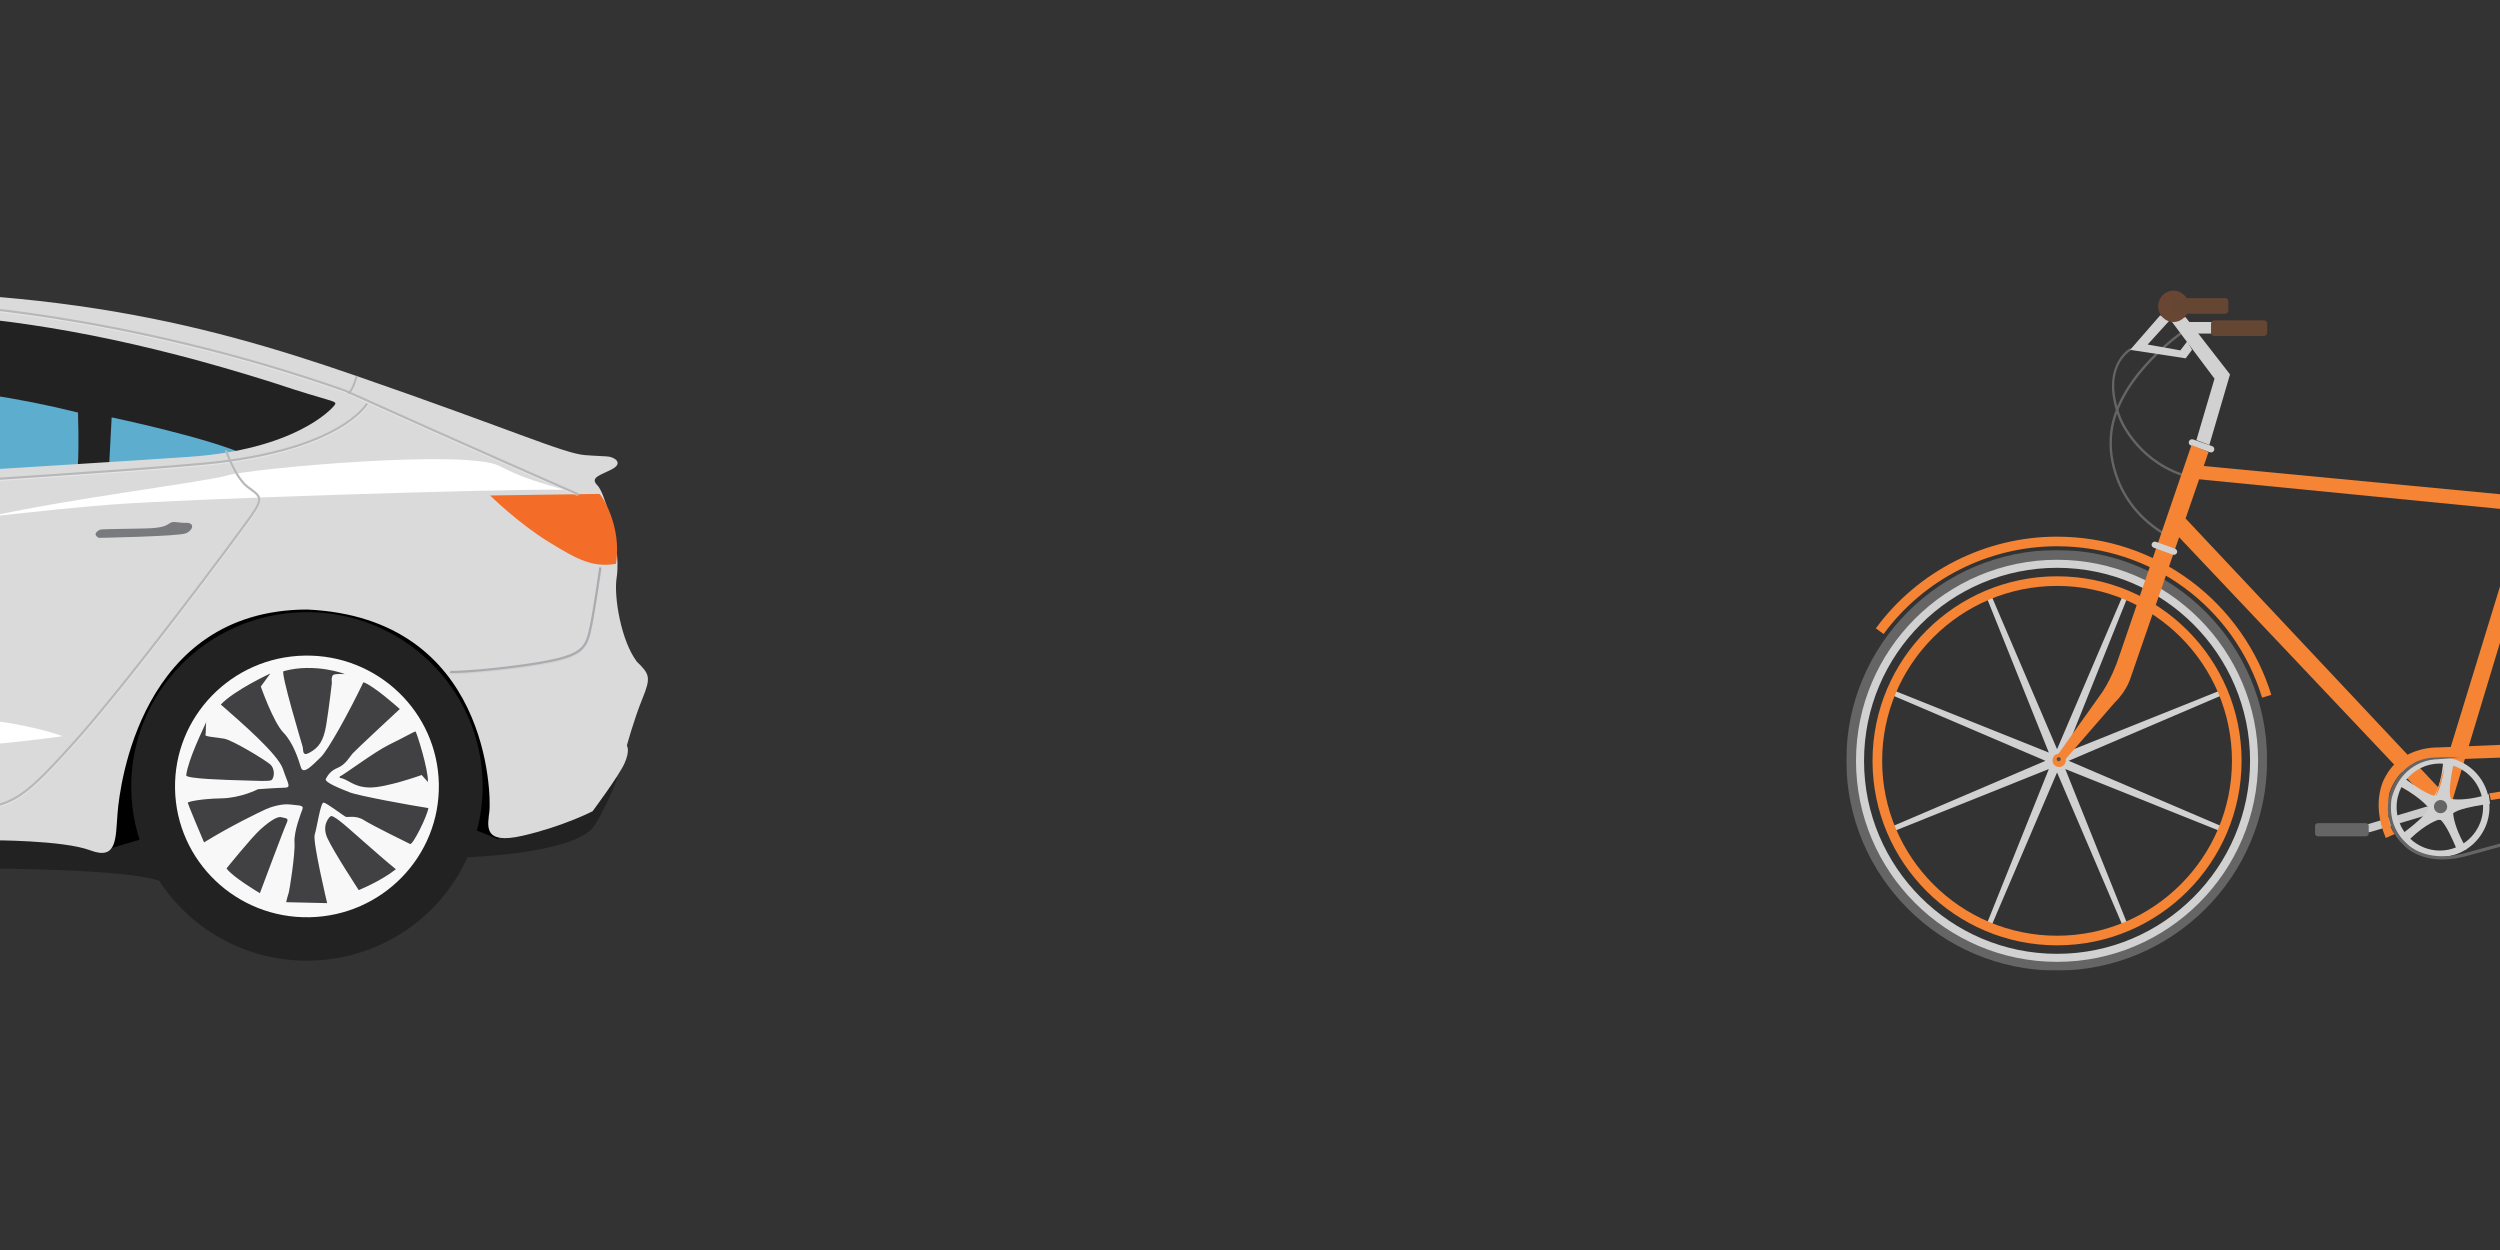 <?xml version="1.0" encoding="UTF-8"?>
<svg width="3028px" height="1514px" viewBox="0 0 3028 1514" version="1.1" xmlns="http://www.w3.org/2000/svg" xmlns:xlink="http://www.w3.org/1999/xlink">
    <rect x="0" y="0" width="3028" height="1514" fill="#333333" stroke="none"/>
    <!-- Generator: Sketch 47 (45396) - http://www.bohemiancoding.com/sketch -->
    <title>Bitmap</title>
    <desc>Created with Sketch.</desc>
    <defs>
        <polygon id="path-1" points="0.066 509.557 509.733 509.557 509.733 0.24 0.066 0.24"></polygon>
        <linearGradient x1="-408.263%" y1="-177.42%" x2="-320.602%" y2="-133.917%" id="linearGradient-3">
            <stop stop-color="#FFFFFF" offset="0%"></stop>
            <stop stop-color="#C4C4C4" offset="43.91%"></stop>
            <stop stop-color="#F8F8F8" offset="100%"></stop>
        </linearGradient>
    </defs>
    <g id="Page-1" stroke="none" stroke-width="1" fill="none" fill-rule="evenodd">
        <g id="Bicycle" transform="translate(2889, 764) scale(-1, 1) translate(-2889, -764) translate(2236, 352)">
            <polygon id="Fill-1" fill="#D1D1D1" fill-rule="nonzero" points="1254 488.468 1251.695 482.903 1060.466 559.537 1137.096 368.305 1131.533 366 1050.501 555.41 969.467 366 963.907 368.305 1040.536 559.537 849.308 482.903 847 488.468 1036.406 569.502 847 650.532 849.308 656.1 1040.536 579.467 963.907 770.697 969.467 773 1050.501 583.595 1131.533 773 1137.096 770.697 1060.466 579.467 1251.695 656.1 1254 650.532 1064.589 569.502"></polygon>
            <path d="M676.232,653.208 C675.624,655.276 673.466,656.452 671.412,655.837 L600.772,634.692 C598.721,634.077 597.551,631.904 598.162,629.838 L598.765,627.791 C599.378,625.726 601.537,624.548 603.585,625.163 L674.228,646.308 C676.279,646.925 677.449,649.096 676.838,651.162 L676.232,653.208 Z" id="Fill-2" fill="#CACBCA" fill-rule="nonzero"></path>
            <path d="M738,658.016 C738,659.663 736.256,661 734.105,661 L676.895,661 C674.742,661 673,659.663 673,658.016 L673,647.982 C673,646.337 674.742,645 676.895,645 L734.105,645 C736.256,645 738,646.337 738,647.982 L738,658.016 Z" id="Fill-4" fill="#656565" fill-rule="nonzero"></path>
            <path d="M704.502,658 C701.462,658 699,655.536 699,652.501 C699,649.464 701.462,647 704.502,647 C707.538,647 710,649.464 710,652.501 C710,655.536 707.538,658 704.502,658 Z" id="Fill-6" fill="#656565" fill-rule="nonzero"></path>
            <polygon id="Fill-12" fill="#F58434" fill-rule="nonzero" points="894.807 276 588 602.533 594.562 618 608.213 610.003 909 292.017"></polygon>
            <path d="M571,568.351 C571,568.351 581.711,612.609 573.843,617 L594,612.609 C594,612.609 584.276,598.938 582.504,566 L571,568.351 Z" id="Fill-18" fill="#D1D1D1" fill-rule="nonzero"></path>
            <path d="M802.156,493 L791,489.597 C807.642,435.295 841.994,386.5 887.74,352.206 C935.039,316.744 991.402,298 1050.735,298 C1137.013,298 1218.975,339.512 1270,409.047 L1260.589,415.919 C1211.754,349.369 1133.304,309.636 1050.735,309.636 C935.657,309.636 835.761,383.324 802.156,493" id="Fill-20" fill="#F58434" fill-rule="nonzero"></path>
            <g id="Group-24" transform="translate(796, 314)">
                <g id="Fill-22-Clipped">
                    <mask id="mask-2" fill="white">
                        <use xlink:href="#path-1"></use>
                    </mask>
                    <g id="path-1"></g>
                    <path d="M254.898,15.793 C122.967,15.793 15.63,123.054 15.63,254.898 C15.63,386.74 122.967,494.005 254.898,494.005 C386.834,494.005 494.169,386.74 494.169,254.898 C494.169,123.054 386.834,15.793 254.898,15.793 M254.898,509.558 C114.382,509.558 0.066,395.317 0.066,254.898 C0.066,114.479 114.382,0.24 254.898,0.24 C395.417,0.24 509.733,114.479 509.733,254.898 C509.733,395.317 395.417,509.558 254.898,509.558" id="Fill-22" fill="#656565" fill-rule="nonzero" mask="url(#mask-2)"></path>
                </g>
            </g>
            <path d="M1050.498,335.728 C921.596,335.728 816.728,440.596 816.728,569.501 C816.728,698.404 921.596,803.274 1050.498,803.274 C1179.4,803.274 1284.269,698.404 1284.269,569.501 C1284.269,440.596 1179.4,335.728 1050.498,335.728 M1050.498,813 C916.234,813 807,703.766 807,569.501 C807,435.234 916.234,326 1050.498,326 C1184.764,326 1294,435.234 1294,569.501 C1294,703.766 1184.764,813 1050.498,813" id="Fill-25" fill="#D1D1D1" fill-rule="nonzero"></path>
            <path d="M1050.498,357.663 C933.691,357.663 838.661,452.691 838.661,569.5 C838.661,686.311 933.691,781.339 1050.498,781.339 C1167.309,781.339 1262.337,686.311 1262.337,569.5 C1262.337,452.691 1167.309,357.663 1050.498,357.663 M1050.498,793 C927.265,793 827,692.74 827,569.5 C827,446.263 927.265,346 1050.498,346 C1173.739,346 1274,446.263 1274,569.5 C1274,692.74 1173.739,793 1050.498,793" id="Fill-27" fill="#F58434" fill-rule="nonzero"></path>
            <polygon id="Fill-29" fill="#F58434" fill-rule="nonzero" points="479 249.909 877.391 212 884 227.99 486.891 267"></polygon>
            <path d="M924.075,294 C923.598,294 923.127,293.763 922.849,293.329 C922.416,292.65 922.612,291.749 923.289,291.315 C987.679,249.935 984.089,184.588 984.045,183.933 C984.674,112.824 901.469,54.241 900.626,53.657 C899.966,53.202 899.803,52.291 900.257,51.631 C900.718,50.969 901.621,50.798 902.283,51.26 C903.135,51.852 987.597,111.296 986.949,183.847 C986.991,184.407 990.74,251.433 924.857,293.77 C924.613,293.927 924.344,294 924.075,294" id="Fill-31" fill="#656565" fill-rule="nonzero"></path>
            <path d="M900.457,224 C899.858,224 899.297,223.63 899.086,223.033 C898.814,222.276 899.21,221.444 899.969,221.173 C954.11,201.889 972.55,154.883 972.73,154.409 C996.586,94.264 962.812,73.563 961.357,72.713 C960.664,72.305 960.434,71.41 960.84,70.719 C961.249,70.026 962.143,69.794 962.833,70.199 C963.211,70.42 1000.265,92.905 975.449,155.461 C975.273,155.927 956.352,204.185 900.95,223.916 C900.788,223.974 900.621,224 900.457,224" id="Fill-33" fill="#656565" fill-rule="nonzero"></path>
            <polygon id="Fill-35" fill="#D1D1D1" fill-rule="nonzero" points="860 52 895 52 895 38 860 38"></polygon>
            <path d="M864,50.929 C864,53.177 862.263,55 860.118,55 L799.887,55 C797.74,55 796,53.177 796,50.929 L796,40.073 C796,37.823 797.74,36 799.887,36 L860.118,36 C862.263,36 864,37.823 864,40.073 L864,50.929 Z" id="Fill-37" fill="#644633" fill-rule="nonzero"></path>
            <polygon id="Fill-38" fill="#D1D1D1" fill-rule="nonzero" points="866.073 187 841 101.468 894.975 32 912 36.95 859.785 106.652 881.722 181.046"></polygon>
            <path d="M890.771,182.622 C891.503,184.673 890.421,186.924 888.36,187.651 L865.294,195.772 C863.23,196.499 860.965,195.428 860.23,193.377 C859.495,191.328 860.58,189.077 862.644,188.348 L885.705,180.229 C887.766,179.499 890.036,180.571 890.771,182.622" id="Fill-39" fill="#D1D1D1" fill-rule="nonzero"></path>
            <polygon id="Fill-40" fill="#D1D1D1" fill-rule="nonzero" points="925.631 30 962 71.73 894.73 82 887 71.728 892.8 61.46 901.169 72.371 940.758 65.313 914.038 35.916"></polygon>
            <path d="M928,19 C928,29.493 919.718,38 909.501,38 C899.279,38 891,29.493 891,19 C891,8.507 899.279,0 909.501,0 C919.718,0 928,8.507 928,19" id="Fill-41" fill="#684633" fill-rule="nonzero"></path>
            <path d="M1048.765,560.878 L998.591,490.361 C998.591,490.361 985.044,473.216 974.722,441.276 L887.641,187 L867,195.427 L961.175,468.323 C961.175,468.323 965.692,484.527 980.528,498.788 L1038.584,565.659 L1040.025,567.395 C1039.934,567.881 1039.873,568.383 1039.873,568.897 C1039.873,573.372 1043.483,577 1047.936,577 C1052.39,577 1056,573.372 1056,568.897 C1056,564.708 1052.824,561.303 1048.765,560.878" id="Fill-42" fill="#F58434" fill-rule="nonzero"></path>
            <path d="M1046,567.501 C1046,568.882 1047.118,570 1048.5,570 C1049.88,570 1051,568.882 1051,567.501 C1051,566.122 1049.88,565 1048.5,565 C1047.118,565 1046,566.122 1046,567.501" id="Fill-43" fill="#4E4E4E" fill-rule="nonzero"></path>
            <path d="M935.736,306.451 C936.524,308.415 935.49,310.614 933.431,311.367 L910.421,319.748 C908.358,320.499 906.049,319.516 905.263,317.551 C904.477,315.585 905.511,313.384 907.565,312.633 L930.578,304.252 C932.638,303.501 934.947,304.484 935.736,306.451" id="Fill-44" fill="#D1D1D1" fill-rule="nonzero"></path>
            <path d="M911,23.929 C911,26.177 909.258,28 907.115,28 L846.885,28 C844.737,28 843,26.177 843,23.929 L843,13.073 C843,10.825 844.737,9 846.885,9 L907.115,9 C909.258,9 911,10.825 911,13.073 L911,23.929 Z" id="Fill-45" fill="#644633" fill-rule="nonzero"></path>
            <polygon id="Fill-49" fill="#F58434" fill-rule="nonzero" points="592 612.535 509.61 344 491 350.15 574.246 626"></polygon>
            <path d="M567.37,674.392 C571.413,664.686 579.292,647.121 585.675,641.274 C586.642,641.262 587.594,641.156 588.507,640.96 C588.507,640.96 602.414,644.434 622.71,663.873 C613.333,672.741 600.724,678.195 586.869,678.195 C579.978,678.195 573.402,676.836 567.37,674.392 L567.37,674.392 Z M534.497,625.501 C534.497,624.569 534.523,623.641 534.569,622.72 C545.913,624.47 565.135,628.082 570.781,633.155 C570.444,637.35 568.541,650.167 558.056,669.474 C543.874,660.035 534.497,643.852 534.497,625.501 L534.497,625.501 Z M570.736,575.377 C573.154,587.15 577.103,609.821 573.079,615.72 C568.517,616.429 556.123,617.432 536.142,612.374 C540.613,594.896 553.799,580.909 570.736,575.377 L570.736,575.377 Z M575.479,616.041 C575.289,616.22 575.109,616.401 574.929,616.592 L574.992,616.151 L575.479,616.041 Z M627.534,592.346 C618.628,598.888 599.452,612.242 591.564,611.985 C590.113,609.658 583.416,597.713 581.068,573.135 C582.971,572.925 584.907,572.805 586.869,572.805 C603.268,572.805 617.926,580.436 627.534,592.346 L627.534,592.346 Z M600.494,626.514 C600.494,626.514 608.661,615.089 633.368,601.3 C637.113,608.554 639.24,616.78 639.24,625.501 C639.24,636.768 635.694,647.213 629.686,655.788 C620.674,648.975 601.959,634.043 600.494,626.514 L600.494,626.514 Z M586.869,565 C558.934,565 535.389,584.265 528.666,610.287 C528.343,610.188 528.036,610.108 527.713,610.007 L526,621.528 C526,621.528 526.314,621.566 526.873,621.636 C526.791,622.915 526.74,624.201 526.74,625.501 C526.74,646.742 537.68,665.447 554.187,676.245 C554.131,676.335 554.084,676.422 554.028,676.513 L555.692,677.215 C564.786,682.788 575.46,686 586.869,686 C620.025,686 647,658.859 647,625.501 C647,592.141 620.025,565 586.869,565 L586.869,565 Z" id="Fill-57" fill="#D1D1D1" fill-rule="nonzero"></path>
            <path d="M594,624.999 C594,629.418 590.42,633 586,633 C581.58,633 578,629.418 578,624.999 C578,620.582 581.58,617 586,617 C590.42,617 594,620.582 594,624.999" id="Fill-58" fill="#656565" fill-rule="nonzero"></path>
            <path d="M466.163,264 L273.101,547.527 C273.101,547.527 268.735,557.728 250.288,558.214 C250.288,558.214 237.662,557.243 235.237,567.932 C235.237,567.932 232.809,578.62 243.49,581.535 C243.49,581.535 254.169,586.88 266.792,574.247 C266.792,574.247 276.988,579.406 299.805,582.659 L525.06,617 L527,608.851 L286.697,572.303 C286.697,572.303 269.22,567.444 281.356,549.954 L469.216,273.971 L466.163,264 Z" id="Fill-59" fill="#F58434" fill-rule="nonzero"></path>
            <path d="M257.588,543.901 C233.645,543.901 229.059,560.198 228.875,560.892 C222.749,590.572 246.656,596.624 247.674,596.867 L550.531,679.673 C562.247,683.28 573.371,685.097 583.64,685.097 C613.779,685.097 627.379,669.353 627.513,669.195 L627.708,668.998 C652.482,646.728 645.149,614.529 645.066,614.207 C632.156,568.235 592.604,567.705 590.929,567.705 L265.098,544.388 C262.431,544.061 259.937,543.901 257.588,543.901 M583.64,689 C572.984,689 561.479,687.124 549.446,683.421 L246.71,600.648 C246.487,600.593 218.179,593.446 225.085,560.002 C225.156,559.715 230.523,540 257.588,540 C260.095,540 262.748,540.172 265.474,540.506 L591.049,563.807 L591.07,563.807 C593.049,563.807 635.171,564.548 648.835,613.225 C648.936,613.644 656.771,648.016 630.401,671.813 C628.989,673.444 614.688,689 583.64,689" id="Fill-60" fill="#656565" fill-rule="nonzero"></path>
            <path d="M301,557.725 C301,557.725 301,542.36 315.599,542 L590.06,553.34 C590.06,553.34 632.884,551.876 652.35,587.944 C652.35,587.944 671.813,616.698 652.35,663 L641.591,658.128 C641.591,658.128 653.808,645.457 648.359,609.986 C648.359,609.986 638.549,570.638 597.844,565.79 C597.844,565.79 569.135,563.566 556.97,567.225 L301,557.725 Z" id="Fill-61" fill="#F58434" fill-rule="nonzero"></path>
        </g>
        <g id="Car" transform="translate(-1693, 352)" fill-rule="nonzero">
            <path d="M10,647.125 C10,647.125 19.741,693.632 86.074,717.879 C145.795,739.708 226.575,739.621 240.35,731.771 C254.125,723.921 273.629,728.313 273.629,728.313 C273.629,728.313 570.629,689.668 549.361,694.136 C519.551,700.4 520.144,738.891 539.825,736.927 C559.503,734.964 1834.249,666.62 1895.448,719.458 C1938.577,735.003 1920.806,717.752 1920.806,717.752 L2257.315,686.361 C2257.315,686.361 2392.549,682.441 2413.576,647.125 C2434.602,611.808 2441,589 2441,589 C2441,589 2347.831,637.314 2302.573,643.2 C2257.315,649.086 1820.447,637.311 1810.606,635.35 C1800.766,633.389 1342.252,609.844 1342.252,609.844 C1342.252,609.844 840.445,613.769 838.475,601.997 C836.508,590.225 486.228,647.12 490.162,639.275 C494.096,631.428 141.846,629.464 141.846,629.464 L10,647.125 Z" id="Shape" fill="#222223"></path>
            <path d="M714,246.83 C719.643,242.608 969.301,34.171 1391.039,15.863 C1812.775,-2.446 2154.116,120.08 2156.936,127.12 C2159.759,134.166 2068.499,219.684 1995.65,241.002 C1922.795,262.32 716.823,275 716.823,275 L714,246.83 Z" id="Shape" fill="#222223"></path>
            <path d="M906.605,264.26 C906.605,264.26 827.146,333.792 916.313,264.26 C1118.098,106.902 1502.271,75.818 1787.487,147.699 C1789.428,217.638 1785.547,225.408 1785.547,225.408 L1824.35,227.351 L1828.233,153.527 C1828.233,153.527 1948.524,178.783 1993.152,200.152 C2037.781,221.52 2008.674,244.834 2008.674,244.834 L1073.472,307 L906.605,264.26 Z" id="Shape" fill="#5CADCE"></path>
            <g id="Group" transform="translate(88, 342)" fill="#000000">
                <path d="M1734.315,334.967 C1737.735,333.823 1782.284,320.119 1790.278,318.982 C1798.271,317.837 2162.615,302.996 2161.47,302.996 C2160.332,302.996 2208.297,322.409 2208.297,322.409 C2208.297,322.409 2236.85,293.862 2236.85,290.435 C2236.85,287.008 2176.321,51.78 2176.321,51.78 L1889.638,16.382 C1889.638,16.382 1730.887,75.758 1726.316,81.467 C1721.746,87.176 1665.783,218.497 1665.783,218.497 L1734.315,334.967 Z" id="Shape"></path>
            </g>
            <g id="Group">
                <path d="M2464.394,449.47 C2445.375,424.48 2436.238,370.79 2439.881,347.635 C2443.523,324.487 2436.639,294.742 2436.639,294.742 C2436.639,294.742 2426.22,245.601 2416.537,235.827 C2406.845,226.046 2420.835,223.527 2434.72,216.031 C2448.609,208.53 2436.711,201.056 2427.651,200.77 C2418.596,200.483 2401.741,199.249 2401.741,199.249 C2376.006,197.399 2312.385,168.204 2123.098,102.786 C1933.824,37.386 1731.927,-14.944 1360.824,4.781 C989.712,24.51 759.58,213.332 707.528,241.16 C655.477,268.996 622.456,252.084 622.456,252.084 C622.456,252.084 622.456,252.084 600.291,253.662 C554.705,252.171 538.4,254.808 435.983,275.391 C297.084,281.471 189.18,320.85 139.613,356.817 C63.989,373.402 9.906,417.624 9.906,417.624 C-3.961,431.139 2.002,428.807 0.127,439.183 C-1.748,449.562 17.731,524.164 17.731,524.164 C17.731,524.164 2.054,570.994 12.994,575.443 C23.933,579.887 27.142,585.516 36.357,608.609 C-20.468,639.133 12.418,656.099 37.504,670.626 C62.593,685.147 128.576,702.547 162.057,695.715 C141.097,624.758 155.659,545.912 169.566,515.146 C183.476,484.391 223.4,378.692 386.284,379.81 C611.918,391.142 626.627,626.618 625.583,654.035 C625.957,674.203 630.486,682.59 630.486,682.59 C630.486,682.59 637.16,687.729 652.89,684.806 C692.17,674.865 1681.172,665.739 1681.172,665.739 C1681.172,665.739 1769.306,665.425 1802.419,677.962 C1835.541,690.505 1832.89,662.565 1835.487,631.744 C1838.083,600.916 1863.075,386.833 2064.932,386.26 C2286.44,396.184 2287.732,612.495 2285.803,630.181 C2283.866,647.871 2277.056,671.527 2326.183,660.21 C2375.309,648.89 2410.727,630.581 2410.727,630.581 C2410.727,630.581 2442.53,587.898 2449.483,572.386 C2456.437,556.869 2452.257,551.058 2452.257,551.058 C2452.257,551.058 2460.724,519.675 2471.116,494.135 C2481.498,468.612 2480.066,464.564 2464.394,449.47 Z M2098.199,138.723 C2094.061,144.449 2049.018,192.621 1921.988,201.34 C1794.957,210.053 1293.812,240.533 1293.812,240.533 C1293.812,240.533 1123.31,246.035 968.311,248.972 L834.449,251.591 C797.557,252.229 776.338,252.697 763.344,251.783 C763.344,251.783 1010.05,66.322 1274.57,40.926 C1505.185,16.872 1701.508,9.697 2022.782,111.146 C2096.735,135.922 2102.329,132.989 2098.199,138.723 Z" id="Shape" fill="#DBDADB"></path>
                <path d="M1814.098,289.539 C1816.077,288.506 1864.957,288.598 1877.659,287.652 C1890.361,286.711 1894.559,284.518 1898.752,281.613 C1902.939,278.715 1907.933,281.448 1918.53,281.244 C1929.126,281.052 1927.179,290.271 1918.056,293.978 C1908.942,297.68 1812.873,299.458 1812.873,299.458 C1812.873,299.458 1802.902,295.405 1814.098,289.539 Z" id="Shape" fill="#797A7D"></path>
                <path d="M752.449,588.404 C748.909,589.136 1064.464,579.108 1393.999,568.617 C1621.848,560.887 1768.789,539.748 1768.789,539.748 C1768.789,539.748 1668.935,498.633 1429.858,516.219 C1190.78,533.803 859.025,566.259 752.449,588.404 Z" id="Shape" fill="#FFFFFF"></path>
                <path d="M2285.295,248.146 C2285.613,248.141 2286.572,248.128 2288.078,248.101 C2307.493,247.81 2417.479,246.254 2419.035,246.226 C2420.718,246.194 2446.613,284.336 2439.076,330.935 C2411.17,335.364 2393.657,326.738 2356.855,303.909 C2320.041,281.085 2286.572,248.128 2286.572,248.128" id="Shape" fill="#F36C28"></path>
                <path d="M1679.17,273.818 C1672.747,275.249 1740.847,266.1 1826.228,259.252 C1911.601,252.413 2299.416,239.965 2375.729,241.18 C2351.858,233.358 2330.037,229.255 2298.189,212.49 C2258.608,191.646 1999.043,215.276 1968.945,223.726 C1938.855,232.175 1780.948,251.248 1679.17,273.818 Z" id="Shape" fill="#FFFFFF"></path>
                <g opacity="0.3" transform="translate(130.601, 13.587)" id="Shape">
                    <path d="M2288.336,322.816 C2288.254,323.388 2280.392,380.23 2275.266,401.286 C2270.426,421.178 2263.823,429.485 2213.238,437.83 C2164.662,445.851 2111.592,449.08 2108.336,448.261 L2107.853,449.511 L2107.133,450.639 C2107.519,450.885 2109.098,451.002 2111.645,451.002 C2126.585,451.002 2174.915,446.877 2213.676,440.479 C2263.293,432.293 2272.38,424.494 2277.87,401.923 C2283.031,380.74 2290.918,323.759 2290.99,323.189 L2288.336,322.816 Z" fill="#B6B8BA"></path>
                    <path d="M2006.006,123.941 C2002.704,129.346 1971.8,173.829 1841.969,192.219 C1840.49,188.864 1839.295,185.931 1838.454,183.852 C1837.789,182.212 1837.321,181.079 1837.084,180.628 L1834.714,181.873 C1834.928,182.291 1835.351,183.342 1835.969,184.858 C1836.766,186.81 1837.861,189.513 1839.215,192.598 C1829.06,193.995 1818.332,195.237 1806.957,196.28 C1712.733,204.946 1477.385,220.194 1273.957,232.428 C1274.726,229.127 1275.413,226.279 1275.981,223.979 L1276.21,223.033 L1273.598,222.433 L1273.377,223.341 C1272.764,225.828 1272.015,228.935 1271.161,232.6 C1115.054,241.978 978.259,249.559 939.321,250.973 C846.663,254.351 812.076,253.36 811.877,253.35 L811.785,254.231 L811.765,253.34 L810.931,253.363 L810.187,254.727 L810.597,255.392 C810.724,255.596 810.834,255.77 811.82,255.909 L811.822,256.019 L811.82,255.909 C813.261,256.101 816.58,256.213 824.597,256.213 C828.735,256.213 834.127,256.186 841.16,256.126 C859.646,255.957 891.701,255.399 939.42,253.661 C978.301,252.242 1114.725,244.689 1270.536,235.326 C1262.091,272.084 1244.867,357.326 1241.128,455.05 C1237.005,562.763 1242.432,610.532 1243.909,621.128 C1160.117,622.751 1088.845,624.07 1087.304,624.103 L494.684,637.205 L494.743,639.889 L1087.361,626.779 C1090.695,626.712 1421.664,620.572 1497.768,618.466 C1575.888,616.298 1584.453,611.837 1650.601,538.9 C1717.578,465.038 1850.867,285.468 1867.448,262.006 C1882.797,240.315 1879.65,236.454 1867.411,227.521 C1866.037,226.515 1864.55,225.43 1862.977,224.22 C1854.736,217.867 1847.765,204.916 1843.117,194.759 C1973.545,176.077 2004.935,130.837 2008.291,125.338 L2007.236,124.501 L2006.006,123.941 Z M1861.341,226.341 C1862.937,227.573 1864.438,228.674 1865.835,229.692 C1876.854,237.728 1879.814,239.892 1865.262,260.465 C1848.691,283.904 1715.519,463.323 1648.612,537.106 C1583.191,609.24 1574.731,613.656 1497.693,615.792 C1457.077,616.915 1343.864,619.186 1246.613,621.073 C1245.241,611.486 1239.637,564.127 1243.807,455.155 C1247.566,356.947 1264.964,271.384 1273.319,235.154 C1476.969,222.908 1712.835,207.627 1807.203,198.954 C1818.905,197.876 1829.924,196.594 1840.348,195.147 C1845.106,205.658 1852.451,219.497 1861.341,226.341 Z" fill="#FFFFFF"></path>
                    <path d="M974.659,53.134 C1170.899,-5.039 1366.769,1.623 1471.99,5.2 L1485.509,5.653 C1487.714,5.74 1709.713,15.522 1979.523,109.99 C1980.833,110.582 1982.142,111.172 1983.452,111.762 L1984.848,113.709 C1985.2,113.45 1985.508,113.132 1985.849,112.843 C2131.714,178.604 2260.987,235.154 2262.297,235.732 L2263.37,233.272 C2262.06,232.699 2133.37,176.403 1987.809,110.794 C1991.17,106.622 1993.052,100.781 1994.376,96.601 C1994.887,95.005 1995.522,93.014 1995.845,92.63 L1994.867,91.709 L1993.903,90.778 C1993.204,91.503 1992.738,92.914 1991.825,95.79 C1990.505,99.962 1988.59,105.897 1985.284,109.651 C1983.693,108.942 1982.11,108.225 1980.519,107.505 C1710.203,12.853 1487.829,3.064 1485.606,2.977 L1472.079,2.524 C1366.709,-1.064 1170.556,-7.733 973.897,50.567 C770.571,110.846 614.638,238.127 613.087,239.404 L614.79,241.473 C616.339,240.193 771.848,113.259 974.659,53.134 Z" fill="#FFFFFF"></path>
                </g>
                <g transform="translate(130.601, 12.448)" id="Shape">
                    <path d="M2288.199,322.568 C2288.117,323.136 2280.25,379.982 2275.124,401.033 C2270.284,420.93 2263.686,429.237 2213.096,437.582 C2164.52,445.596 2111.456,448.838 2108.194,448.011 L2107.716,449.253 L2106.989,450.381 C2107.38,450.627 2108.953,450.754 2111.505,450.754 C2126.446,450.754 2174.775,446.624 2213.532,440.221 C2263.148,432.041 2272.236,424.241 2277.725,401.671 C2282.886,380.48 2290.769,323.507 2290.851,322.936 L2288.199,322.568 Z" fill="#A9ABAE"></path>
                    <path d="M2005.869,123.691 C2002.562,129.096 1971.661,173.581 1841.832,191.972 C1840.353,188.613 1839.158,185.683 1838.312,183.604 C1837.647,181.964 1837.184,180.831 1836.942,180.38 L1834.572,181.623 C1834.791,182.041 1835.217,183.091 1835.827,184.61 C1836.619,186.562 1837.724,189.263 1839.074,192.348 C1828.923,193.744 1818.198,194.989 1806.82,196.032 C1712.589,204.698 1477.245,219.947 1273.817,232.18 C1274.586,228.879 1275.274,226.031 1275.841,223.731 L1276.07,222.78 L1273.459,222.185 L1273.24,223.086 C1272.627,225.578 1271.878,228.68 1271.024,232.35 C1114.914,241.728 978.119,249.308 939.184,250.722 C846.526,254.101 811.939,253.11 811.738,253.1 L811.645,253.981 L811.626,253.085 L810.791,253.107 L810.047,254.477 L810.458,255.136 C810.587,255.345 810.697,255.522 811.68,255.654 L811.685,255.769 L811.68,255.654 C813.122,255.853 816.443,255.963 824.457,255.963 C828.595,255.963 833.988,255.935 841.021,255.876 C859.507,255.706 891.561,255.144 939.283,253.406 C978.162,251.992 1114.588,244.434 1270.396,235.078 C1261.951,271.829 1244.733,357.078 1240.993,454.797 C1236.871,562.515 1242.298,610.289 1243.774,620.88 C1159.982,622.503 1088.71,623.822 1087.169,623.85 L494.549,636.96 L494.609,639.638 L1087.224,626.529 C1090.558,626.469 1421.522,620.33 1497.631,618.223 C1575.742,616.055 1584.318,611.594 1650.454,538.658 C1717.443,464.788 1850.728,285.22 1867.314,261.758 C1882.658,240.075 1879.516,236.213 1867.274,227.278 C1865.9,226.273 1864.413,225.187 1862.835,223.972 C1854.594,217.624 1847.623,204.676 1842.975,194.516 C1973.403,175.834 2004.788,130.595 2008.154,125.095 L2007.099,124.259 L2005.869,123.691 Z M1861.192,226.093 C1862.793,227.326 1864.301,228.426 1865.693,229.437 C1876.712,237.48 1879.673,239.641 1865.12,260.21 C1848.557,283.654 1715.372,463.068 1648.47,536.85 C1583.054,608.99 1574.589,613.401 1497.554,615.542 C1456.937,616.665 1343.725,618.935 1246.468,620.822 C1245.096,611.235 1239.497,563.872 1243.667,454.905 C1247.427,356.69 1264.824,271.129 1273.18,234.904 C1476.827,222.658 1712.698,207.377 1807.059,198.703 C1818.76,197.625 1829.785,196.341 1840.204,194.894 C1844.969,205.41 1852.309,219.25 1861.192,226.093 Z" fill="#B6B8BA"></path>
                    <path d="M974.517,52.886 C1170.76,-5.287 1366.624,1.375 1471.848,4.95 L1485.364,5.405 C1487.575,5.488 1709.579,15.272 1979.381,109.74 C1980.696,110.33 1982.005,110.925 1983.31,111.512 L1984.707,113.457 C1985.058,113.203 1985.371,112.884 1985.702,112.593 C2131.574,178.354 2260.848,234.904 2262.155,235.476 L2263.228,233.024 C2261.923,232.452 2133.233,176.156 1987.664,110.546 C1991.02,106.374 1992.913,100.533 1994.24,96.351 C1994.745,94.753 1995.377,92.766 1995.703,92.383 L1994.73,91.459 L1993.766,90.525 C1993.067,91.25 1992.599,92.661 1991.683,95.539 C1990.363,99.712 1988.454,105.647 1985.142,109.401 C1983.551,108.687 1981.968,107.972 1980.377,107.255 C1710.062,12.6 1487.687,2.814 1485.464,2.727 L1471.94,2.271 C1366.565,-1.316 1170.411,-7.983 973.758,50.317 C770.432,110.596 614.499,237.876 612.948,239.153 L614.653,241.222 C616.197,239.945 771.709,113.006 974.517,52.886 Z" fill="#B6B8BA"></path>
                </g>
                <g transform="translate(1851.53, 388.938)" id="Shape">
                    <path d="M426.037,207.637 C423.881,91.081 326.856,-1.639 209.331,0.544 C91.804,2.717 -1.723,98.966 0.438,215.523 C2.594,332.079 99.627,424.792 217.154,422.618 C334.671,420.435 428.198,324.189 426.037,207.637 Z" fill="#222223"></path>
                    <path d="M373.009,208.615 C371.381,121.11 298.539,51.495 210.3,53.133 C122.066,54.771 51.852,127.03 53.476,214.535 C55.099,302.045 127.939,371.66 216.175,370.024 C304.409,368.386 374.628,296.12 373.009,208.615 Z" fill="url(#linearGradient-3)"></path>
                    <path d="M170.119,203.994 C173.371,202.294 175.614,190.357 168.11,184.339 C160.611,178.322 123.259,155.625 112.966,153.76 C102.674,151.906 89.531,151.328 90.318,149.262 C90.968,147.529 90.609,137.434 91.192,133.744 C87.945,141.265 69.213,179.089 67.014,198.112 C66.519,202.369 116.36,203.765 134.422,204.251 C152.487,204.736 166.868,205.7 170.119,203.994 Z M91.65,132.41 C91.458,132.547 91.309,133.037 91.194,133.742 C91.6,132.811 91.782,132.315 91.65,132.41 Z M252.928,199.588 L252.955,201.226 C263.656,202.672 268.76,212.421 288.874,212.872 C308.993,213.323 352.203,197.751 352.203,197.751 C352.203,197.751 352.203,197.751 359.744,206.227 C360.713,192.256 345.882,144.935 344.655,144.952 C343.422,144.975 330.028,152.61 312.538,161.142 C295.05,169.674 257.006,198.278 252.928,199.588 Z M217.099,170.296 C227.244,164.371 233.262,157.281 236.586,137.115 C239.909,116.943 243.44,86.102 243.44,86.102 C243.44,86.102 242.048,77.516 245.718,76.211 C249.388,74.914 257.606,75.579 258.838,75.556 C260.071,75.534 222.87,61.446 184.913,72.009 C180.952,73.104 206.62,158.598 207.935,163.079 C209.249,167.577 206.944,176.231 217.099,170.296 Z M182.44,248.903 C177.897,247.347 168.565,253.265 157.267,263.32 C145.967,273.375 115.877,310.865 115.877,310.865 C122.626,320.998 156.244,340.894 156.244,340.894 C156.244,340.894 185.56,262.384 188.724,255.767 C191.886,249.147 186.984,250.462 182.44,248.903 Z M264.774,218.655 C254.023,214.343 233.77,206.509 236.15,202.361 C238.543,198.214 241.316,192.829 250.685,188.96 C260.048,185.099 264.801,175.977 268.416,171.807 C272.031,167.637 325.688,117.821 325.688,117.821 C325.688,117.821 293.972,89.269 281.591,85.395 C264.604,121.001 238.796,167.841 229.923,176.219 C221.055,184.586 208.998,198.348 205.943,188.562 C202.891,178.77 196.771,158.774 184.641,146.277 C172.507,133.784 157.345,90.573 157.345,90.573 L168.956,74.76 C168.956,74.76 125.415,94.853 108.916,112.394 C132.697,133.291 178.143,172.245 184.233,190.601 C190.313,208.951 194.906,212.974 185.879,213.138 C176.856,213.303 153.906,214.958 153.906,214.958 C153.906,214.958 133.586,225.596 109.391,226.049 C85.179,226.495 68.837,230.082 68.857,231.307 C68.879,232.534 85.197,271.63 88.617,279.353 C122.295,258.63 156.471,242.408 162.979,239.411 C169.487,236.418 182.953,232.071 193.641,233.508 C204.342,234.949 209.66,234.031 207.708,239.406 C206.812,241.875 197.129,266.273 198.185,279.388 C199.253,292.498 191.909,338.997 191.117,340.653 C190.325,342.313 188.042,351.793 188.042,351.793 L237.713,352.931 C237.713,352.931 219.917,278.168 222.634,269.91 C225.352,261.647 229.709,230.797 233.411,231.133 C237.108,231.474 257.506,247.103 259.981,248.291 C262.468,249.468 272.255,246.008 282.224,252.384 C292.187,258.764 334.843,279.724 338.162,281.302 C341.468,282.88 358.873,247.681 360.332,237.812 C338.936,234.519 275.517,222.972 264.774,218.655 Z M242.272,247.529 C241.067,247.92 230.521,257.656 237.938,274.033 C245.359,290.414 275.952,337.108 275.952,337.108 C275.952,337.108 302.183,326.711 320.963,311.886 C298.524,293.745 260.003,258.383 253.568,253.927 C253.568,253.927 244.804,246.715 242.272,247.529 Z" fill="#414042"></path>
                </g>
            </g>
        </g>
    </g>
</svg>